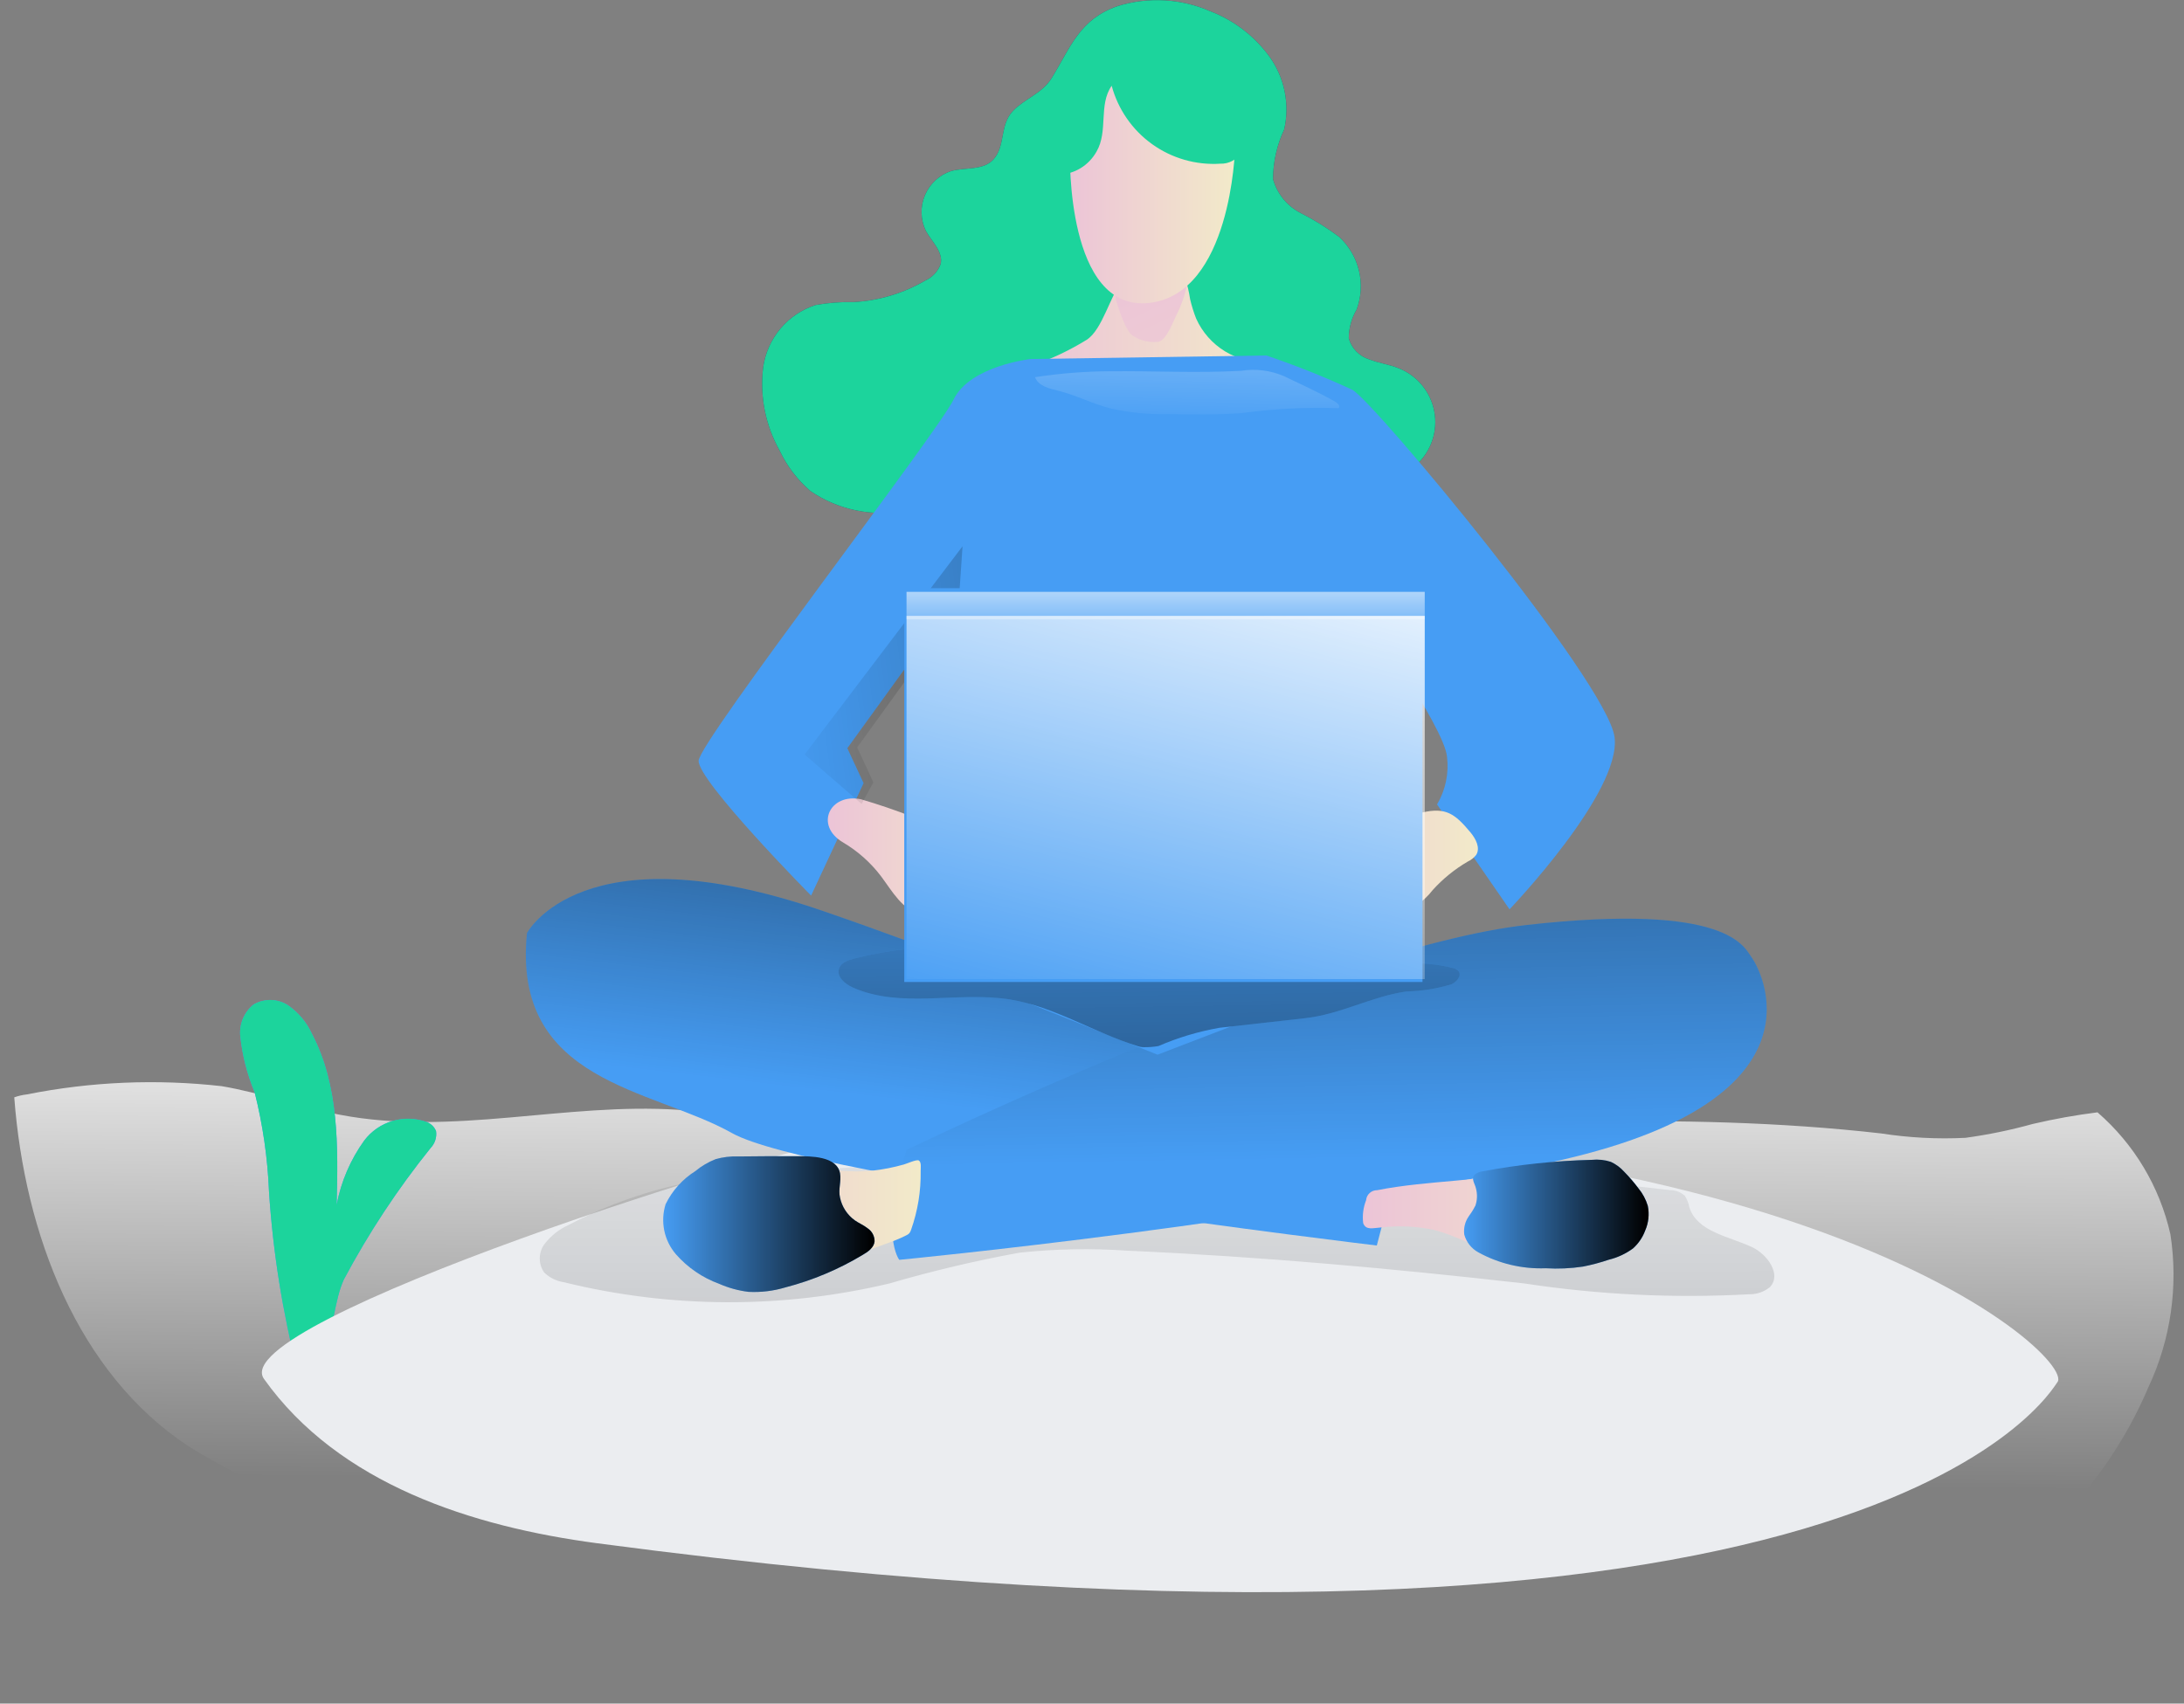 <svg width="91" height="71" viewBox="0 0 91 71" fill="none" xmlns="http://www.w3.org/2000/svg">
<rect x="0" y="0" width="91" height="71" fill="#808080" stroke="none"/>
<path d="M89.526 57.794C88.598 59.984 87.244 61.967 85.541 63.627C83.838 65.287 81.822 66.591 79.61 67.463C76.679 68.446 73.622 69 70.533 69.106C58.778 70.024 46.978 70.236 35.198 69.743C25.944 69.355 19.439 65.843 11.188 62.025C10.042 61.528 8.934 60.948 7.874 60.289C3.233 57.242 1.023 51.432 0.594 45.733C0.764 45.672 0.94 45.632 1.12 45.611C3.79 45.078 6.527 44.963 9.233 45.267C10.902 45.547 12.509 46.147 14.173 46.461C18.86 47.355 23.557 45.943 28.258 46.252C32.233 46.514 36.149 47.392 40.176 47.516C44.416 47.65 48.662 47.496 52.9 47.298C61.373 46.898 69.906 46.275 78.37 47.236C79.536 47.417 80.717 47.48 81.896 47.42C82.841 47.291 83.776 47.098 84.696 46.843C85.587 46.634 86.488 46.472 87.396 46.358C88.926 47.684 89.991 49.466 90.434 51.443C90.768 53.603 90.452 55.814 89.526 57.794Z" fill="url(#paint0_linear)"/>
<path d="M17.946 47.84C18.034 47.748 18.099 47.637 18.138 47.515C18.177 47.394 18.187 47.266 18.169 47.14C18.135 47.056 18.085 46.981 18.021 46.917C17.957 46.853 17.882 46.803 17.798 46.769C17.337 46.597 16.833 46.579 16.361 46.716C15.889 46.854 15.474 47.14 15.177 47.533C14.602 48.332 14.209 49.248 14.027 50.216C14.09 47.782 14.127 45.225 12.99 43.072C12.773 42.605 12.437 42.203 12.016 41.907C11.803 41.764 11.554 41.684 11.297 41.676C11.041 41.669 10.787 41.734 10.566 41.864C10.374 42.018 10.223 42.218 10.126 42.444C10.028 42.671 9.989 42.918 10.009 43.164C10.094 43.973 10.296 44.766 10.609 45.518C10.951 46.876 11.152 48.266 11.209 49.666C11.374 52.185 11.772 54.684 12.398 57.13C12.372 57.041 13.405 56.343 13.511 56.13C13.923 55.33 13.932 54.197 14.325 53.33C15.356 51.389 16.568 49.551 17.946 47.84Z" fill="#469DF4"/>
<path d="M17.946 47.84C18.034 47.748 18.099 47.637 18.138 47.515C18.177 47.394 18.187 47.266 18.169 47.14C18.135 47.056 18.085 46.981 18.021 46.917C17.957 46.853 17.882 46.803 17.798 46.769C17.337 46.597 16.833 46.579 16.361 46.716C15.889 46.854 15.474 47.14 15.177 47.533C14.602 48.332 14.209 49.248 14.027 50.216C14.09 47.782 14.127 45.225 12.99 43.072C12.773 42.605 12.437 42.203 12.016 41.907C11.803 41.764 11.554 41.684 11.297 41.676C11.041 41.669 10.787 41.734 10.566 41.864C10.374 42.018 10.223 42.218 10.126 42.444C10.028 42.671 9.989 42.918 10.009 43.164C10.094 43.973 10.296 44.766 10.609 45.518C10.951 46.876 11.152 48.266 11.209 49.666C11.374 52.185 11.772 54.684 12.398 57.13C12.372 57.041 13.405 56.343 13.511 56.13C13.923 55.33 13.932 54.197 14.325 53.33C15.356 51.389 16.568 49.551 17.946 47.84Z" fill="#1CD49C"/>
<path d="M46.573 0.253C47.842 -0.139 49.21 -0.063 50.428 0.468C51.422 0.85 52.284 1.513 52.907 2.377C53.214 2.81 53.426 3.303 53.529 3.823C53.632 4.343 53.625 4.88 53.507 5.397C53.204 6.045 53.045 6.751 53.043 7.467C53.128 7.77 53.275 8.053 53.475 8.297C53.675 8.541 53.923 8.741 54.204 8.884C54.766 9.167 55.301 9.5 55.804 9.878C56.209 10.254 56.494 10.741 56.623 11.278C56.752 11.816 56.719 12.379 56.528 12.898C56.314 13.262 56.2 13.676 56.198 14.098C56.255 14.305 56.364 14.493 56.513 14.648C56.663 14.801 56.848 14.915 57.053 14.979C57.453 15.135 57.886 15.187 58.285 15.35C58.662 15.5 58.995 15.744 59.253 16.057C59.511 16.37 59.686 16.744 59.761 17.143C59.836 17.541 59.81 17.953 59.684 18.339C59.558 18.724 59.336 19.072 59.04 19.35C58.458 19.823 57.767 20.142 57.029 20.278C54.23 20.981 51.332 21.205 48.458 20.94C46.245 20.734 44.028 20.24 41.818 20.493C40.44 20.653 39.108 21.103 37.737 21.283C37.054 21.416 36.352 21.412 35.671 21.271C34.99 21.131 34.343 20.857 33.769 20.465C33.225 19.997 32.785 19.42 32.48 18.771C31.891 17.72 31.652 16.509 31.797 15.313C31.881 14.718 32.13 14.159 32.516 13.699C32.903 13.239 33.411 12.898 33.982 12.713C34.507 12.619 35.041 12.578 35.574 12.589C36.627 12.531 37.651 12.222 38.561 11.689C38.706 11.623 38.836 11.529 38.944 11.413C39.052 11.297 39.136 11.161 39.192 11.012C39.314 10.504 38.834 10.084 38.578 9.624C38.465 9.392 38.404 9.139 38.398 8.881C38.391 8.624 38.44 8.368 38.541 8.131C38.643 7.894 38.794 7.681 38.984 7.507C39.174 7.334 39.4 7.203 39.645 7.124C40.239 6.97 40.966 7.105 41.383 6.656C41.906 6.099 41.641 5.213 42.205 4.626C42.705 4.103 43.415 3.906 43.819 3.255C44.611 1.972 44.971 0.805 46.573 0.253Z" fill="#3F3D56"/>
<path d="M46.573 0.253C47.842 -0.139 49.21 -0.063 50.428 0.468C51.422 0.85 52.284 1.513 52.907 2.377C53.214 2.81 53.426 3.303 53.529 3.823C53.632 4.343 53.625 4.88 53.507 5.397C53.204 6.045 53.045 6.751 53.043 7.467C53.128 7.77 53.275 8.053 53.475 8.297C53.675 8.541 53.923 8.741 54.204 8.884C54.766 9.167 55.301 9.5 55.804 9.878C56.209 10.254 56.494 10.741 56.623 11.278C56.752 11.816 56.719 12.379 56.528 12.898C56.314 13.262 56.2 13.676 56.198 14.098C56.255 14.305 56.364 14.493 56.513 14.648C56.663 14.801 56.848 14.915 57.053 14.979C57.453 15.135 57.886 15.187 58.285 15.35C58.662 15.5 58.995 15.744 59.253 16.057C59.511 16.37 59.686 16.744 59.761 17.143C59.836 17.541 59.81 17.953 59.684 18.339C59.558 18.724 59.336 19.072 59.04 19.35C58.458 19.823 57.767 20.142 57.029 20.278C54.23 20.981 51.332 21.205 48.458 20.94C46.245 20.734 44.028 20.24 41.818 20.493C40.44 20.653 39.108 21.103 37.737 21.283C37.054 21.416 36.352 21.412 35.671 21.271C34.99 21.131 34.343 20.857 33.769 20.465C33.225 19.997 32.785 19.42 32.48 18.771C31.891 17.72 31.652 16.509 31.797 15.313C31.881 14.718 32.13 14.159 32.516 13.699C32.903 13.239 33.411 12.898 33.982 12.713C34.507 12.619 35.041 12.578 35.574 12.589C36.627 12.531 37.651 12.222 38.561 11.689C38.706 11.623 38.836 11.529 38.944 11.413C39.052 11.297 39.136 11.161 39.192 11.012C39.314 10.504 38.834 10.084 38.578 9.624C38.465 9.392 38.404 9.139 38.398 8.881C38.391 8.624 38.44 8.368 38.541 8.131C38.643 7.894 38.794 7.681 38.984 7.507C39.174 7.334 39.4 7.203 39.645 7.124C40.239 6.97 40.966 7.105 41.383 6.656C41.906 6.099 41.641 5.213 42.205 4.626C42.705 4.103 43.415 3.906 43.819 3.255C44.611 1.972 44.971 0.805 46.573 0.253Z" fill="#1CD49C"/>
<path d="M10.998 57.466C14.114 61.85 19.667 63.625 24.882 64.317C78.061 71.367 85.482 57.9 85.722 57.609C86.597 56.561 73.683 44.752 35.675 47.418C33.017 47.604 9.31 55.09 10.998 57.466Z" fill="#EBEDF0"/>
<path d="M23.677 51.06C23.288 51.238 22.948 51.508 22.688 51.847C22.561 52.019 22.492 52.226 22.49 52.44C22.488 52.653 22.553 52.861 22.677 53.036C22.898 53.249 23.18 53.389 23.484 53.436C27.94 54.532 32.594 54.551 37.06 53.49C38.843 52.968 40.653 52.54 42.481 52.206C43.975 52.047 45.481 52.02 46.981 52.124C52.504 52.369 58.016 52.866 63.509 53.489C66.612 53.961 69.755 54.112 72.889 53.94C73.202 53.945 73.506 53.839 73.748 53.64C74.241 53.119 73.642 52.269 72.991 51.97C72.028 51.523 70.718 51.336 70.391 50.323C70.36 50.152 70.297 49.988 70.205 49.841C70.037 49.685 69.816 49.599 69.587 49.6C56.982 48.134 44.264 47.908 31.616 48.925C28.843 49.036 26.131 49.766 23.677 51.06Z" fill="url(#paint1_linear)"/>
<path d="M21.957 38.889C21.957 38.889 24.248 34.516 34.246 37.952C44.244 41.388 58.512 47.534 58.512 47.534L57.367 51.909C57.367 51.909 33.83 49.096 30.496 47.221C27.162 45.346 21.332 45.139 21.957 38.889Z" fill="#469DF4"/>
<path d="M21.957 38.889C21.957 38.889 24.248 34.516 34.246 37.952C44.244 41.388 58.512 47.534 58.512 47.534L57.367 51.909C57.367 51.909 33.83 49.096 30.496 47.221C27.162 45.346 21.332 45.139 21.957 38.889Z" fill="url(#paint2_linear)"/>
<path d="M37.777 47.923C37.777 47.923 55.17 39.497 63.613 38.55C72.056 37.603 72.674 39.487 72.987 39.904C73.3 40.321 76.423 45.735 65.071 48.34C53.719 50.945 37.471 52.505 37.471 52.505C37.471 52.505 36.626 51.464 37.777 47.923Z" fill="#469DF4"/>
<path d="M37.777 47.923C37.777 47.923 55.17 39.497 63.613 38.55C72.056 37.603 72.674 39.487 72.987 39.904C73.3 40.321 76.423 45.735 65.071 48.34C53.719 50.945 37.471 52.505 37.471 52.505C37.471 52.505 36.626 51.464 37.777 47.923Z" fill="url(#paint3_linear)"/>
<path d="M45.273 14.165C44.553 14.609 43.785 14.971 42.984 15.245C43.409 15.939 43.986 16.527 44.672 16.963C45.708 17.519 46.873 17.789 48.047 17.744C48.708 17.77 49.369 17.691 50.004 17.508C50.844 17.19 51.612 16.709 52.266 16.094C52.566 15.831 52.901 15.48 52.823 15.087C52.2 15.124 51.581 14.97 51.048 14.646C50.515 14.322 50.093 13.843 49.838 13.273C49.736 13.013 49.653 12.746 49.589 12.473C49.542 12.158 49.468 11.847 49.366 11.545C49.269 11.452 49.151 11.382 49.023 11.343C48.894 11.303 48.757 11.294 48.624 11.317C48.024 11.425 47.197 11.217 46.769 11.708C46.268 12.267 45.943 13.742 45.273 14.165Z" fill="url(#paint4_linear)"/>
<path d="M47.196 13.991C47.507 14.194 47.877 14.285 48.246 14.249C48.617 14.206 48.906 13.321 49.085 12.993C49.138 12.89 49.183 12.784 49.219 12.674C49.378 12.284 49.475 11.873 49.507 11.453C49.507 11.57 48.733 11.692 48.633 11.707C48.31 11.755 47.982 11.772 47.657 11.807C47.206 11.853 46.305 11.874 46.505 12.525C46.605 12.853 46.905 13.809 47.196 13.991Z" fill="url(#paint5_linear)"/>
<path d="M42.933 14.963C42.933 14.963 40.414 15.245 39.733 16.651C39.052 18.058 29.158 30.868 29.11 31.701C29.062 32.534 33.796 37.326 33.796 37.326L35.983 32.639L35.306 31.182L39.525 25.349L39.358 40.413L48.231 43.956L56.348 40.837L56.648 25.297C56.648 25.297 60.19 30.297 60.293 31.546C60.376 32.233 60.23 32.929 59.877 33.526L62.897 37.898C62.897 37.898 67.583 33.005 67.272 30.713C66.961 28.422 57.272 16.756 56.347 16.244C55.178 15.704 53.982 15.227 52.763 14.815L42.933 14.963Z" fill="#469DF4"/>
<path d="M37.821 39.545C37.065 39.627 36.316 39.763 35.58 39.953C35.328 40.018 35.039 40.122 34.959 40.37C34.85 40.708 35.206 41.008 35.531 41.153C37.544 42.053 39.9 41.305 42.078 41.653C43.944 41.953 45.586 43.041 47.395 43.595C47.48 43.627 47.572 43.643 47.663 43.643C47.867 43.646 48.07 43.63 48.27 43.595C49.085 43.242 49.938 42.987 50.812 42.834L54.386 42.434C55.879 42.265 57.105 41.542 58.592 41.321C59.231 41.307 59.866 41.206 60.478 41.021C60.694 40.921 60.913 40.672 60.779 40.481C60.72 40.414 60.642 40.368 60.556 40.349C59.901 40.177 59.222 40.114 58.547 40.163C51.648 40.288 44.679 38.803 37.821 39.545Z" fill="#469DF4"/>
<path d="M37.821 39.545C37.065 39.627 36.316 39.763 35.58 39.953C35.328 40.018 35.039 40.122 34.959 40.37C34.85 40.708 35.206 41.008 35.531 41.153C37.544 42.053 39.9 41.305 42.078 41.653C43.944 41.953 45.586 43.041 47.395 43.595C47.48 43.627 47.572 43.643 47.663 43.643C47.867 43.646 48.07 43.63 48.27 43.595C49.085 43.242 49.938 42.987 50.812 42.834L54.386 42.434C55.879 42.265 57.105 41.542 58.592 41.321C59.231 41.307 59.866 41.206 60.478 41.021C60.694 40.921 60.913 40.672 60.779 40.481C60.72 40.414 60.642 40.368 60.556 40.349C59.901 40.177 59.222 40.114 58.547 40.163C51.648 40.288 44.679 38.803 37.821 39.545Z" fill="url(#paint6_linear)"/>
<path d="M56.248 22.623L56.422 25.174L59.576 30.074C59.846 30.493 60.009 30.972 60.051 31.469C60.093 31.966 60.013 32.465 59.817 32.924L59.578 33.481L61.205 34.881L62.825 31.304L56.248 22.623Z" fill="url(#paint7_linear)"/>
<path d="M40.128 34.973C40.448 35.085 40.751 35.241 41.028 35.437C41.352 35.742 41.607 36.112 41.779 36.522C41.95 36.932 42.033 37.374 42.022 37.819C42.045 37.982 42.024 38.148 41.961 38.301C41.887 38.414 41.783 38.505 41.661 38.564C41.538 38.622 41.402 38.646 41.267 38.633C40.614 38.633 40.031 38.191 39.38 38.133C39.047 38.138 38.713 38.127 38.38 38.1C37.608 37.942 37.18 37.148 36.71 36.519C36.279 35.951 35.741 35.472 35.127 35.109C33.927 34.402 34.57 33.046 35.869 33.309C37.335 33.738 38.76 34.295 40.128 34.973Z" fill="url(#paint8_linear)"/>
<path d="M56.135 34.59C55.835 34.642 55.545 34.743 55.278 34.89C54.931 35.179 54.62 35.508 54.35 35.87C54.087 36.135 53.75 36.37 53.65 36.729C53.602 36.952 53.63 37.185 53.73 37.389C53.887 37.713 54.149 37.973 54.474 38.127C54.798 38.281 55.166 38.319 55.515 38.235C55.801 38.157 56.059 37.998 56.342 37.918C57.223 37.668 58.257 38.185 59.042 37.718C59.29 37.543 59.511 37.333 59.697 37.093C60.119 36.626 60.611 36.226 61.155 35.908C61.293 35.844 61.413 35.749 61.507 35.63C61.692 35.337 61.49 34.955 61.268 34.688C60.617 33.909 60.242 33.636 59.261 33.861C58.212 34.098 57.173 34.347 56.135 34.59Z" fill="url(#paint9_linear)"/>
<path d="M36.346 48.79C34.597 48.964 32.846 48.317 31.093 48.482C30.461 48.55 29.841 48.7 29.248 48.927C28.961 49.016 28.695 49.164 28.47 49.363C28.291 49.571 28.164 49.818 28.099 50.085C28.035 50.351 28.035 50.629 28.099 50.895C28.21 51.419 28.441 51.909 28.772 52.329C29.103 52.749 29.527 53.088 30.009 53.318C30.599 53.62 31.261 53.752 31.921 53.698C32.234 53.661 32.544 53.599 32.849 53.513C33.533 53.37 34.199 53.15 34.834 52.856C35.233 52.656 35.603 52.392 36.007 52.196C36.578 51.918 37.206 51.775 37.769 51.48C37.812 51.462 37.852 51.434 37.886 51.4C37.92 51.357 37.946 51.307 37.962 51.253C38.24 50.466 38.376 49.635 38.361 48.799C38.361 48.68 38.401 48.428 38.279 48.363C38.184 48.315 37.779 48.5 37.666 48.53C37.234 48.653 36.793 48.74 36.346 48.79Z" fill="url(#paint10_linear)"/>
<path d="M59.757 51.26C60.599 51.473 61.364 51.922 62.198 52.16C62.917 52.344 63.657 52.429 64.398 52.414C65.52 52.487 66.641 52.262 67.647 51.763C67.803 51.681 67.94 51.566 68.047 51.427C68.145 51.233 68.194 51.018 68.189 50.801C68.185 50.584 68.127 50.371 68.021 50.182C67.9 49.82 67.709 49.487 67.458 49.2C67.207 48.913 66.901 48.679 66.559 48.512C65.68 48.316 64.763 48.389 63.926 48.722C61.789 49.258 59.542 49.177 57.381 49.603C57.266 49.601 57.154 49.643 57.069 49.72C56.983 49.797 56.93 49.905 56.921 50.02C56.802 50.323 56.76 50.651 56.799 50.975C56.912 51.287 57.22 51.175 57.491 51.161C58.247 51.068 59.013 51.101 59.757 51.26Z" fill="url(#paint11_linear)"/>
<path d="M61.463 50.266C61.387 50.416 61.297 50.56 61.196 50.695C61.042 50.915 60.977 51.185 61.011 51.452C61.054 51.608 61.128 51.755 61.229 51.883C61.33 52.01 61.456 52.116 61.599 52.194C62.455 52.664 63.423 52.893 64.399 52.856C64.919 52.888 65.441 52.864 65.956 52.787C66.323 52.715 66.685 52.618 67.039 52.498C67.4 52.41 67.739 52.251 68.039 52.032C68.266 51.83 68.441 51.575 68.547 51.29C68.69 50.965 68.729 50.603 68.658 50.255C68.578 49.988 68.445 49.74 68.268 49.526C68.086 49.282 67.887 49.051 67.674 48.834C67.518 48.66 67.329 48.52 67.117 48.422C66.863 48.34 66.594 48.311 66.329 48.338C64.804 48.375 63.285 48.534 61.786 48.815C61.669 48.828 61.557 48.872 61.461 48.941C61.266 49.11 61.461 49.334 61.498 49.529C61.564 49.772 61.554 50.029 61.468 50.266H61.463Z" fill="#469DF4"/>
<path d="M35.619 50.861C35.793 50.982 35.99 51.061 36.157 51.195C36.245 51.254 36.317 51.334 36.366 51.428C36.416 51.522 36.441 51.627 36.441 51.733C36.417 51.989 36.178 52.165 35.959 52.29C34.953 52.898 33.863 53.358 32.724 53.654C32.227 53.803 31.708 53.866 31.19 53.84C30.767 53.789 30.354 53.676 29.964 53.504C29.266 53.25 28.643 52.823 28.155 52.263C27.915 51.98 27.75 51.642 27.676 51.278C27.603 50.914 27.623 50.538 27.734 50.185C28.011 49.619 28.44 49.142 28.973 48.808C29.227 48.596 29.514 48.428 29.821 48.308C30.123 48.223 30.436 48.185 30.749 48.197C31.571 48.184 32.391 48.186 33.213 48.186C33.77 48.186 34.873 48.177 35.001 48.902C35.06 49.234 34.919 49.568 35.001 49.913C35.081 50.295 35.302 50.633 35.619 50.861Z" fill="#469DF4"/>
<path d="M61.463 50.266C61.387 50.416 61.297 50.56 61.196 50.695C61.042 50.915 60.977 51.185 61.011 51.452C61.054 51.608 61.128 51.755 61.229 51.883C61.33 52.01 61.456 52.116 61.599 52.194C62.455 52.664 63.423 52.893 64.399 52.856C64.919 52.888 65.441 52.864 65.956 52.787C66.323 52.715 66.685 52.618 67.039 52.498C67.4 52.41 67.739 52.251 68.039 52.032C68.266 51.83 68.441 51.575 68.547 51.29C68.69 50.965 68.729 50.603 68.658 50.255C68.578 49.988 68.445 49.74 68.268 49.526C68.086 49.282 67.887 49.051 67.674 48.834C67.518 48.66 67.329 48.52 67.117 48.422C66.863 48.34 66.594 48.311 66.329 48.338C64.804 48.375 63.285 48.534 61.786 48.815C61.669 48.828 61.557 48.872 61.461 48.941C61.266 49.11 61.461 49.334 61.498 49.529C61.564 49.772 61.554 50.029 61.468 50.266H61.463Z" fill="url(#paint12_linear)"/>
<path d="M35.619 50.861C35.793 50.982 35.99 51.061 36.157 51.195C36.245 51.254 36.317 51.334 36.366 51.428C36.416 51.522 36.441 51.627 36.441 51.733C36.417 51.989 36.178 52.165 35.959 52.29C34.953 52.898 33.863 53.358 32.724 53.654C32.227 53.803 31.708 53.866 31.19 53.84C30.767 53.789 30.354 53.676 29.964 53.504C29.266 53.25 28.643 52.823 28.155 52.263C27.915 51.98 27.75 51.642 27.676 51.278C27.603 50.914 27.623 50.538 27.734 50.185C28.011 49.619 28.44 49.142 28.973 48.808C29.227 48.596 29.514 48.428 29.821 48.308C30.123 48.223 30.436 48.185 30.749 48.197C31.571 48.184 32.391 48.186 33.213 48.186C33.77 48.186 34.873 48.177 35.001 48.902C35.06 49.234 34.919 49.568 35.001 49.913C35.081 50.295 35.302 50.633 35.619 50.861Z" fill="url(#paint13_linear)"/>
<path d="M44.581 6.427C44.581 6.427 44.425 12.989 47.863 12.627C51.301 12.265 51.457 6.227 51.457 6.227C51.457 6.227 50.051 2.685 47.082 3.207C46.701 3.241 46.331 3.354 45.995 3.537C45.66 3.72 45.365 3.971 45.131 4.273C44.896 4.575 44.726 4.922 44.632 5.293C44.537 5.663 44.52 6.049 44.581 6.427Z" fill="url(#paint14_linear)"/>
<path d="M46.32 3.574C46.584 4.555 47.179 5.415 48.004 6.007C48.83 6.599 49.835 6.887 50.849 6.822C51.023 6.828 51.196 6.787 51.349 6.705C51.503 6.623 51.633 6.501 51.725 6.353C51.774 6.206 51.79 6.05 51.771 5.895C51.725 4.891 51.395 3.919 50.819 3.095C50.528 2.688 50.156 2.345 49.725 2.09C49.295 1.834 48.816 1.671 48.319 1.611C47.594 1.611 46.878 1.775 46.227 2.092C45.575 2.41 45.004 2.871 44.558 3.442C43.948 4.115 42.102 7.184 44.115 7.28C44.439 7.269 44.755 7.174 45.031 7.005C45.307 6.835 45.535 6.596 45.692 6.312C46.182 5.461 45.764 4.368 46.32 3.574Z" fill="#1CD49C"/>
<path d="M40.106 22.766L39.932 25.317L35.715 31.148L36.39 32.606L35.9 33.506L33.525 31.445L40.106 22.766Z" fill="url(#paint15_linear)"/>
<path d="M43.125 15.72C43.264 16.091 43.725 16.195 44.118 16.291C44.86 16.477 45.561 16.848 46.309 17.032C47.09 17.203 47.889 17.278 48.689 17.259C49.698 17.276 50.709 17.291 51.717 17.22C53.059 17.036 54.413 16.966 55.767 17.012C55.858 16.945 55.752 16.811 55.654 16.753C54.954 16.354 54.218 16.024 53.493 15.674C52.932 15.434 52.314 15.358 51.712 15.454C49.885 15.555 48.054 15.454 46.224 15.473C45.186 15.479 44.15 15.561 43.125 15.72Z" fill="url(#paint16_linear)"/>
<path d="M59.271 24.514H37.678V40.925H59.271V24.514Z" fill="#469DF4"/>
<path d="M59.364 24.666H37.772V25.814H59.364V24.666Z" fill="url(#paint17_linear)"/>
<path d="M59.364 25.668H37.772V40.805H59.364V25.668Z" fill="url(#paint18_linear)"/>
<defs>
<linearGradient id="paint0_linear" x1="44.409" y1="61.834" x2="44.567" y2="40.182" gradientUnits="userSpaceOnUse">
<stop stop-color="white" stop-opacity="0"/>
<stop offset="0.76" stop-color="white" stop-opacity="0.761"/>
<stop offset="0.99" stop-color="white"/>
</linearGradient>
<linearGradient id="paint1_linear" x1="47.901" y1="42.915" x2="47.937" y2="133.96" gradientUnits="userSpaceOnUse">
<stop stop-opacity="0"/>
<stop offset="0.99"/>
</linearGradient>
<linearGradient id="paint2_linear" x1="39.223" y1="46.059" x2="42.546" y2="17.636" gradientUnits="userSpaceOnUse">
<stop stop-opacity="0"/>
<stop offset="0.99"/>
</linearGradient>
<linearGradient id="paint3_linear" x1="55.575" y1="48.311" x2="54.908" y2="9.773" gradientUnits="userSpaceOnUse">
<stop stop-opacity="0"/>
<stop offset="0.99"/>
</linearGradient>
<linearGradient id="paint4_linear" x1="42.984" y1="14.52" x2="52.835" y2="14.52" gradientUnits="userSpaceOnUse">
<stop stop-color="#ECC4D7"/>
<stop offset="0.42" stop-color="#EFD4D1"/>
<stop offset="1" stop-color="#F2EAC9"/>
</linearGradient>
<linearGradient id="paint5_linear" x1="47.246" y1="10.803" x2="57.554" y2="32.419" gradientUnits="userSpaceOnUse">
<stop stop-color="#ECC4D7"/>
<stop offset="0.42" stop-color="#EFD4D1"/>
<stop offset="1" stop-color="#F2EAC9"/>
</linearGradient>
<linearGradient id="paint6_linear" x1="42.031" y1="29.735" x2="42.635" y2="70.103" gradientUnits="userSpaceOnUse">
<stop stop-opacity="0"/>
<stop offset="0.99"/>
</linearGradient>
<linearGradient id="paint7_linear" x1="960.282" y1="30.701" x2="1009.34" y2="25.712" gradientUnits="userSpaceOnUse">
<stop stop-opacity="0"/>
<stop offset="0.99"/>
</linearGradient>
<linearGradient id="paint8_linear" x1="34.485" y1="35.956" x2="42.031" y2="35.956" gradientUnits="userSpaceOnUse">
<stop stop-color="#ECC4D7"/>
<stop offset="0.42" stop-color="#EFD4D1"/>
<stop offset="1" stop-color="#F2EAC9"/>
</linearGradient>
<linearGradient id="paint9_linear" x1="53.619" y1="36.032" x2="61.572" y2="36.032" gradientUnits="userSpaceOnUse">
<stop stop-color="#ECC4D7"/>
<stop offset="0.42" stop-color="#EFD4D1"/>
<stop offset="1" stop-color="#F2EAC9"/>
</linearGradient>
<linearGradient id="paint10_linear" x1="28.051" y1="51.038" x2="38.367" y2="51.038" gradientUnits="userSpaceOnUse">
<stop stop-color="#ECC4D7"/>
<stop offset="0.42" stop-color="#EFD4D1"/>
<stop offset="1" stop-color="#F2EAC9"/>
</linearGradient>
<linearGradient id="paint11_linear" x1="56.785" y1="50.408" x2="68.189" y2="50.408" gradientUnits="userSpaceOnUse">
<stop stop-color="#ECC4D7"/>
<stop offset="0.42" stop-color="#EFD4D1"/>
<stop offset="1" stop-color="#F2EAC9"/>
</linearGradient>
<linearGradient id="paint12_linear" x1="60.987" y1="50.608" x2="68.685" y2="50.608" gradientUnits="userSpaceOnUse">
<stop stop-opacity="0"/>
<stop offset="0.99"/>
</linearGradient>
<linearGradient id="paint13_linear" x1="27.633" y1="51.021" x2="36.441" y2="51.021" gradientUnits="userSpaceOnUse">
<stop stop-opacity="0"/>
<stop offset="0.99"/>
</linearGradient>
<linearGradient id="paint14_linear" x1="44.545" y1="7.898" x2="51.457" y2="7.898" gradientUnits="userSpaceOnUse">
<stop stop-color="#ECC4D7"/>
<stop offset="0.42" stop-color="#EFD4D1"/>
<stop offset="1" stop-color="#F2EAC9"/>
</linearGradient>
<linearGradient id="paint15_linear" x1="31.913" y1="30.284" x2="81.138" y2="23.758" gradientUnits="userSpaceOnUse">
<stop stop-opacity="0"/>
<stop offset="0.99"/>
</linearGradient>
<linearGradient id="paint16_linear" x1="47.752" y1="17.974" x2="48.078" y2="3.488" gradientUnits="userSpaceOnUse">
<stop stop-color="white" stop-opacity="0"/>
<stop offset="0.76" stop-color="white" stop-opacity="0.761"/>
<stop offset="0.99" stop-color="white"/>
</linearGradient>
<linearGradient id="paint17_linear" x1="48.482" y1="27.212" x2="48.482" y2="22.728" gradientUnits="userSpaceOnUse">
<stop stop-color="white" stop-opacity="0"/>
<stop offset="0.76" stop-color="white" stop-opacity="0.761"/>
<stop offset="0.99" stop-color="white"/>
</linearGradient>
<linearGradient id="paint18_linear" x1="43.386" y1="43.257" x2="49.509" y2="19.144" gradientUnits="userSpaceOnUse">
<stop stop-color="white" stop-opacity="0"/>
<stop offset="0.76" stop-color="white" stop-opacity="0.761"/>
<stop offset="0.99" stop-color="white"/>
</linearGradient>
</defs>
</svg>
